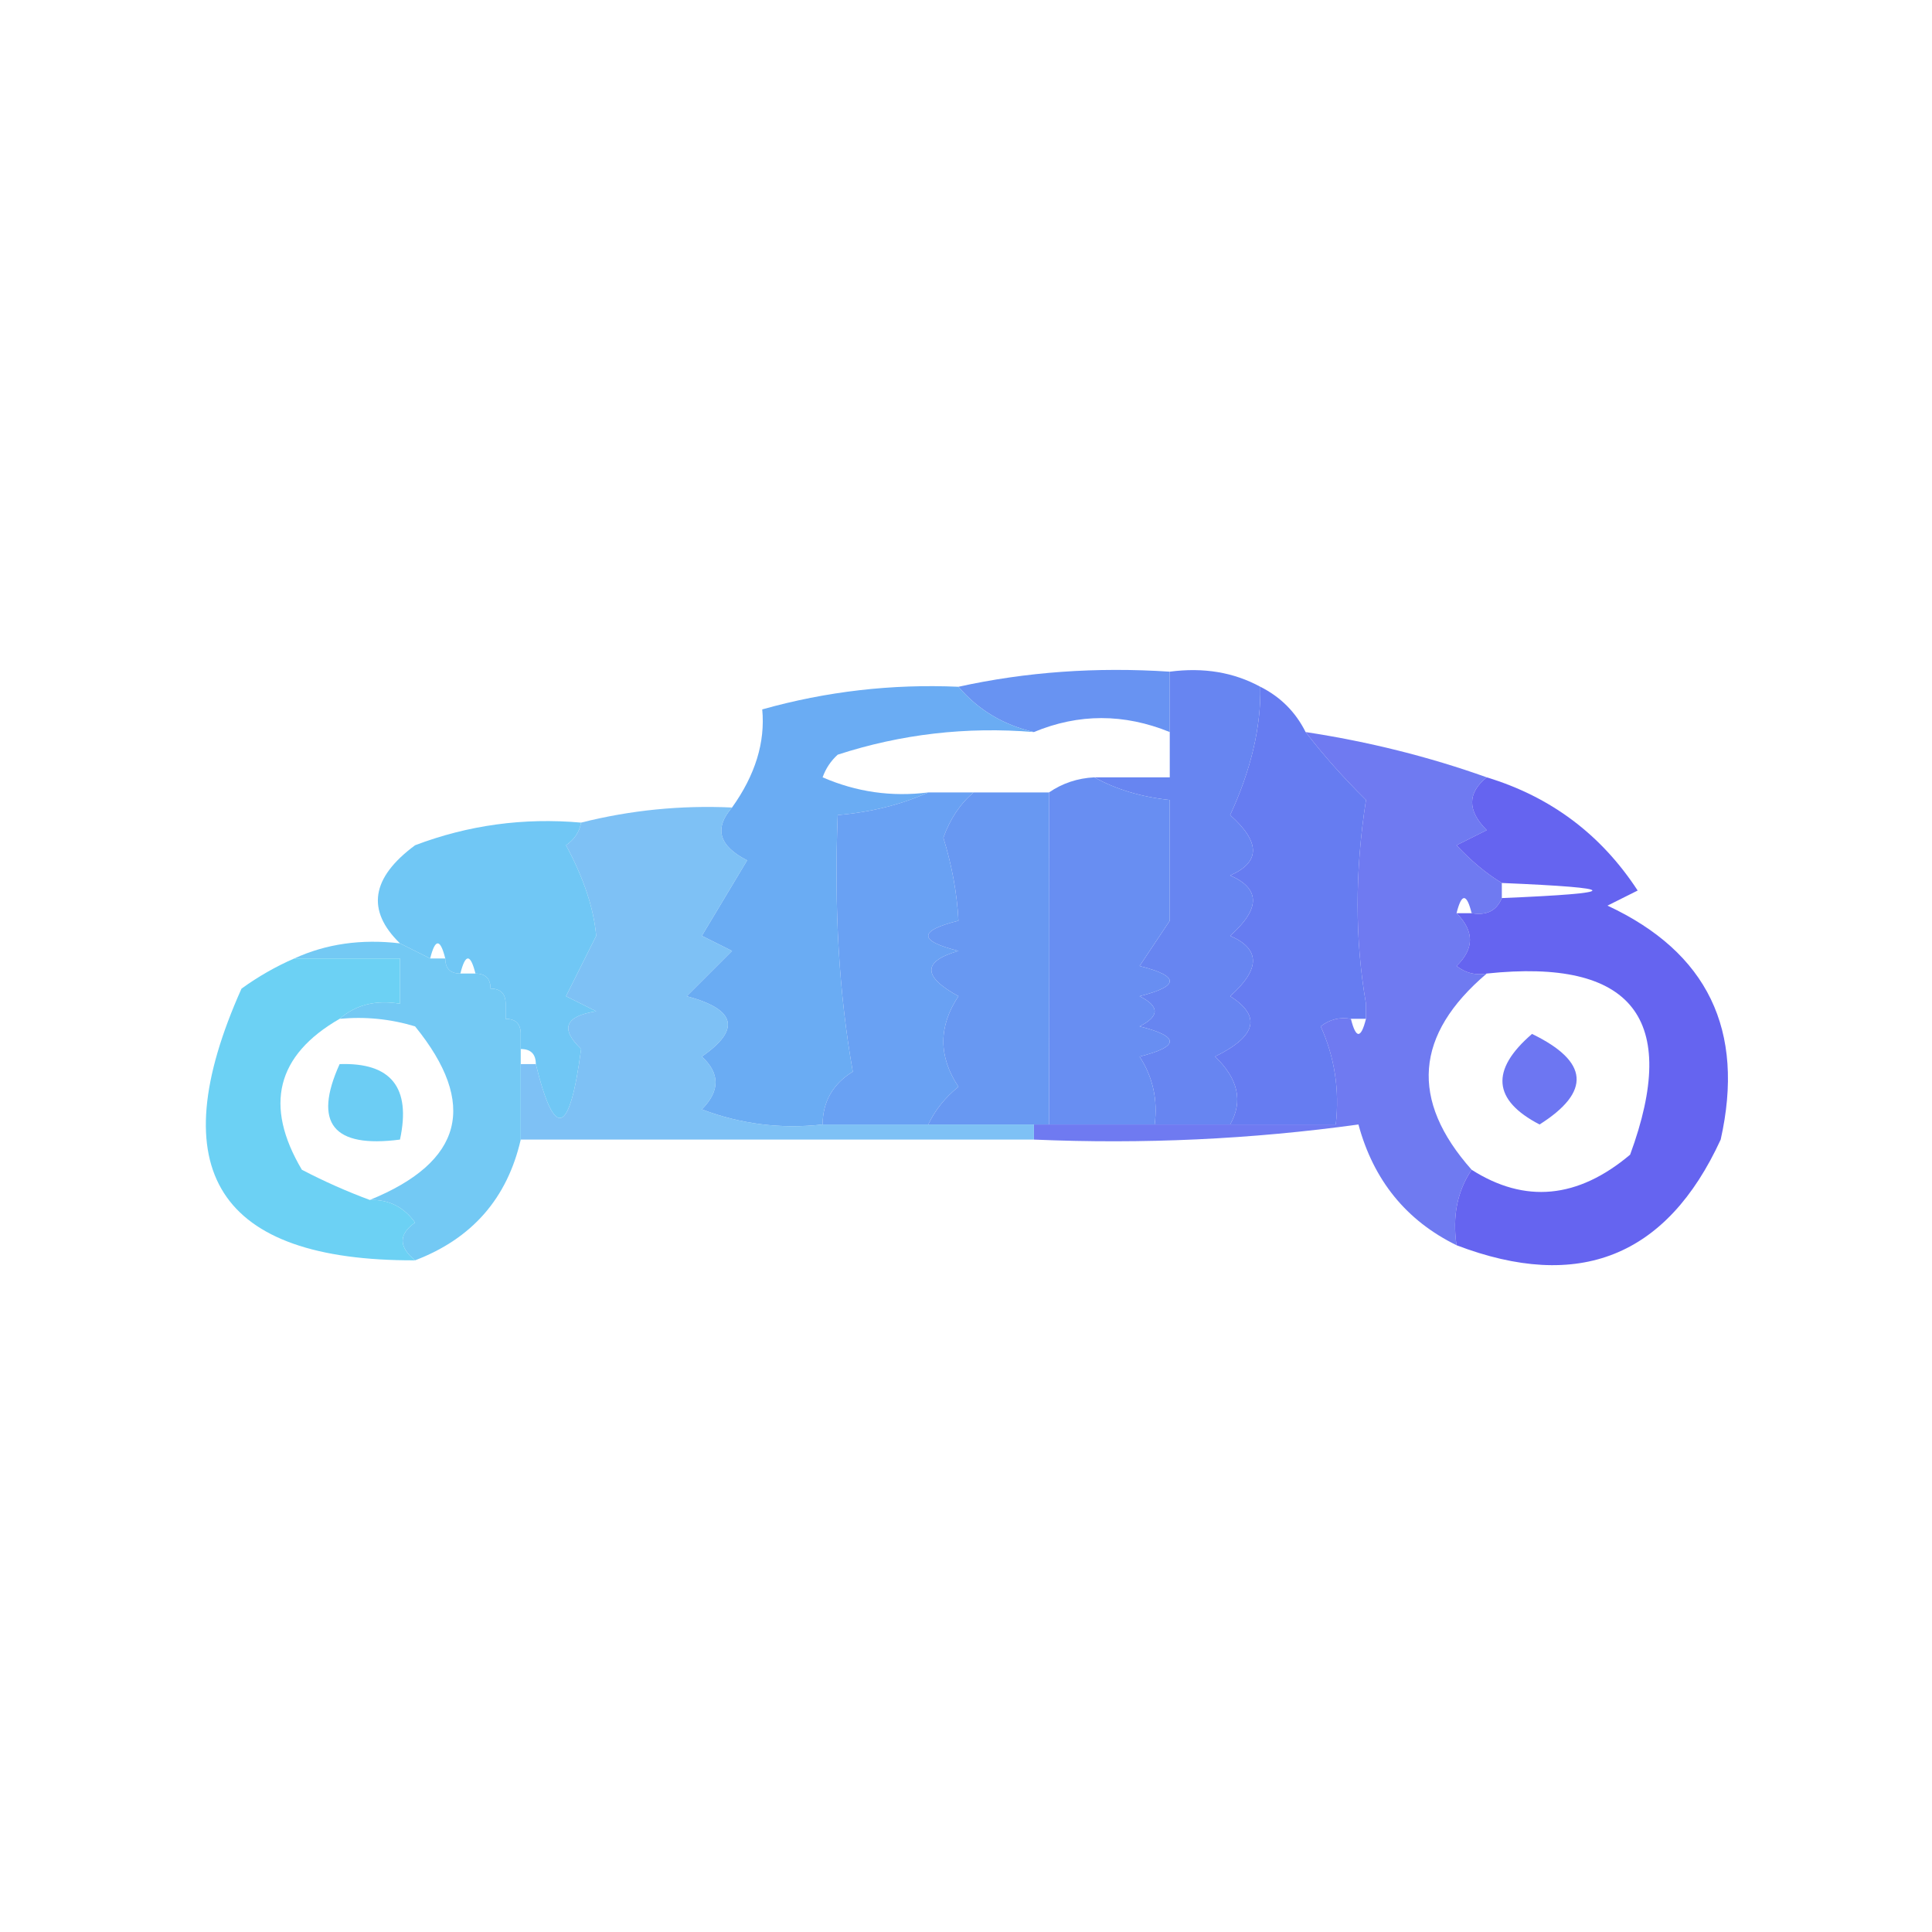 <?xml version="1.0" encoding="UTF-8"?>
<!DOCTYPE svg PUBLIC "-//W3C//DTD SVG 1.1//EN" "http://www.w3.org/Graphics/SVG/1.1/DTD/svg11.dtd">
<svg xmlns="http://www.w3.org/2000/svg" version="1.1" width="128px" height="128px" style="shape-rendering:geometricPrecision; text-rendering:geometricPrecision; image-rendering:optimizeQuality; fill-rule:evenodd; clip-rule:evenodd" xmlns:xlink="http://www.w3.org/1999/xlink">
<g><path style="opacity:1" fill="#6893f2" d="M 77.5,44.5 C 77.5,45.833 77.5,47.167 77.5,48.5C 74.465,47.267 71.465,47.267 68.5,48.5C 66.469,48.028 64.802,47.028 63.5,45.5C 67.97,44.514 72.637,44.181 77.5,44.5 Z"/></g>
<g><path style="opacity:1" fill="#6785f1" d="M 77.5,44.5 C 79.735,44.205 81.735,44.539 83.5,45.5C 83.548,48.181 82.882,51.014 81.5,54C 83.513,55.791 83.513,57.125 81.5,58C 83.513,58.875 83.513,60.209 81.5,62C 83.513,62.875 83.513,64.209 81.5,66C 83.583,67.32 83.249,68.654 80.5,70C 82.036,71.468 82.37,72.968 81.5,74.5C 79.833,74.5 78.167,74.5 76.5,74.5C 76.713,72.856 76.38,71.356 75.5,70C 78.167,69.333 78.167,68.667 75.5,68C 76.833,67.333 76.833,66.667 75.5,66C 78.167,65.333 78.167,64.667 75.5,64C 76.167,63 76.833,62 77.5,61C 77.5,58.333 77.5,55.667 77.5,53C 75.618,52.802 73.952,52.302 72.5,51.5C 74.167,51.5 75.833,51.5 77.5,51.5C 77.5,50.5 77.5,49.5 77.5,48.5C 77.5,47.167 77.5,45.833 77.5,44.5 Z"/></g>
<g><path style="opacity:1" fill="#667cf1" d="M 83.5,45.5 C 84.833,46.167 85.833,47.167 86.5,48.5C 87.677,50.032 89.011,51.532 90.5,53C 89.761,57.749 89.761,62.249 90.5,66.5C 90.5,66.833 90.5,67.167 90.5,67.5C 90.167,67.5 89.833,67.5 89.5,67.5C 88.761,67.369 88.094,67.536 87.5,68C 88.423,70.041 88.756,72.207 88.5,74.5C 86.167,74.5 83.833,74.5 81.5,74.5C 82.37,72.968 82.036,71.468 80.5,70C 83.249,68.654 83.583,67.32 81.5,66C 83.513,64.209 83.513,62.875 81.5,62C 83.513,60.209 83.513,58.875 81.5,58C 83.513,57.125 83.513,55.791 81.5,54C 82.882,51.014 83.548,48.181 83.5,45.5 Z"/></g>
<g><path style="opacity:1" fill="#6aacf3" d="M 63.5,45.5 C 64.802,47.028 66.469,48.028 68.5,48.5C 64.033,48.133 59.7,48.633 55.5,50C 55.043,50.414 54.709,50.914 54.5,51.5C 56.743,52.474 59.076,52.808 61.5,52.5C 59.708,53.309 57.708,53.809 55.5,54C 55.254,60.196 55.588,65.862 56.5,71C 55.177,71.816 54.511,72.983 54.5,74.5C 51.753,74.813 49.087,74.48 46.5,73.5C 47.711,72.28 47.711,71.113 46.5,70C 49.096,68.203 48.763,66.87 45.5,66C 46.5,65 47.5,64 48.5,63C 47.833,62.667 47.167,62.333 46.5,62C 47.5,60.333 48.5,58.667 49.5,57C 47.627,56.047 47.294,54.88 48.5,53.5C 50.04,51.343 50.707,49.177 50.5,47C 54.751,45.805 59.085,45.305 63.5,45.5 Z"/></g>
<g><path style="opacity:0.934" fill="#6672f1" d="M 86.5,48.5 C 90.675,49.136 94.675,50.136 98.5,51.5C 97.209,52.542 97.209,53.708 98.5,55C 97.833,55.333 97.167,55.667 96.5,56C 97.471,57.041 98.471,57.874 99.5,58.5C 99.5,58.833 99.5,59.167 99.5,59.5C 99.158,60.338 98.492,60.672 97.5,60.5C 97.167,59.167 96.833,59.167 96.5,60.5C 97.684,61.688 97.684,62.855 96.5,64C 97.094,64.464 97.761,64.631 98.5,64.5C 93.731,68.549 93.398,72.882 97.5,77.5C 96.549,78.919 96.216,80.585 96.5,82.5C 93.168,80.866 91.001,78.199 90,74.5C 82.921,75.48 75.755,75.813 68.5,75.5C 68.5,75.167 68.5,74.833 68.5,74.5C 68.833,74.5 69.167,74.5 69.5,74.5C 71.833,74.5 74.167,74.5 76.5,74.5C 78.167,74.5 79.833,74.5 81.5,74.5C 83.833,74.5 86.167,74.5 88.5,74.5C 88.756,72.207 88.423,70.041 87.5,68C 88.094,67.536 88.761,67.369 89.5,67.5C 89.833,68.833 90.167,68.833 90.5,67.5C 90.5,67.167 90.5,66.833 90.5,66.5C 89.761,62.249 89.761,57.749 90.5,53C 89.011,51.532 87.677,50.032 86.5,48.5 Z"/></g>
<g><path style="opacity:0.993" fill="#69a1f3" d="M 61.5,52.5 C 62.5,52.5 63.5,52.5 64.5,52.5C 63.609,53.261 62.942,54.261 62.5,55.5C 63.073,57.354 63.407,59.187 63.5,61C 60.833,61.667 60.833,62.333 63.5,63C 61.109,63.691 61.109,64.691 63.5,66C 62.167,68 62.167,70 63.5,72C 62.62,72.708 61.953,73.542 61.5,74.5C 59.167,74.5 56.833,74.5 54.5,74.5C 54.511,72.983 55.177,71.816 56.5,71C 55.588,65.862 55.254,60.196 55.5,54C 57.708,53.809 59.708,53.309 61.5,52.5 Z"/></g>
<g><path style="opacity:0.996" fill="#6898f2" d="M 64.5,52.5 C 66.167,52.5 67.833,52.5 69.5,52.5C 69.527,58.493 69.527,65.827 69.5,74.5C 69.167,74.5 68.833,74.5 68.5,74.5C 66.167,74.5 63.833,74.5 61.5,74.5C 61.953,73.542 62.62,72.708 63.5,72C 62.167,70 62.167,68 63.5,66C 61.109,64.691 61.109,63.691 63.5,63C 60.833,62.333 60.833,61.667 63.5,61C 63.407,59.187 63.073,57.354 62.5,55.5C 62.942,54.261 63.609,53.261 64.5,52.5 Z"/></g>
<g><path style="opacity:1" fill="#688ef2" d="M 72.5,51.5 C 73.952,52.302 75.618,52.802 77.5,53C 77.5,55.667 77.5,58.333 77.5,61C 76.833,62 76.167,63 75.5,64C 78.167,64.667 78.167,65.333 75.5,66C 76.833,66.667 76.833,67.333 75.5,68C 78.167,68.667 78.167,69.333 75.5,70C 76.38,71.356 76.713,72.856 76.5,74.5C 74.167,74.5 71.833,74.5 69.5,74.5C 69.527,65.827 69.527,58.493 69.5,52.5C 70.391,51.89 71.391,51.557 72.5,51.5 Z"/></g>
<g><path style="opacity:0.861" fill="#6ab7f3" d="M 48.5,53.5 C 47.294,54.88 47.627,56.047 49.5,57C 48.5,58.667 47.5,60.333 46.5,62C 47.167,62.333 47.833,62.667 48.5,63C 47.5,64 46.5,65 45.5,66C 48.763,66.87 49.096,68.203 46.5,70C 47.711,71.113 47.711,72.28 46.5,73.5C 49.087,74.48 51.753,74.813 54.5,74.5C 56.833,74.5 59.167,74.5 61.5,74.5C 63.833,74.5 66.167,74.5 68.5,74.5C 68.5,74.833 68.5,75.167 68.5,75.5C 57.167,75.5 45.833,75.5 34.5,75.5C 34.5,73.833 34.5,72.167 34.5,70.5C 34.833,70.5 35.167,70.5 35.5,70.5C 36.743,75.573 37.743,75.24 38.5,69.5C 37.098,68.157 37.431,67.324 39.5,67C 38.833,66.667 38.167,66.333 37.5,66C 38.167,64.667 38.833,63.333 39.5,62C 39.335,60.163 38.668,58.163 37.5,56C 38.056,55.617 38.389,55.117 38.5,54.5C 41.764,53.676 45.098,53.342 48.5,53.5 Z"/></g>
<g><path style="opacity:0.972" fill="#6cc5f4" d="M 38.5,54.5 C 38.389,55.117 38.056,55.617 37.5,56C 38.668,58.163 39.335,60.163 39.5,62C 38.833,63.333 38.167,64.667 37.5,66C 38.167,66.333 38.833,66.667 39.5,67C 37.431,67.324 37.098,68.157 38.5,69.5C 37.743,75.24 36.743,75.573 35.5,70.5C 35.5,69.833 35.167,69.5 34.5,69.5C 34.5,69.167 34.5,68.833 34.5,68.5C 34.5,67.833 34.167,67.5 33.5,67.5C 33.5,67.167 33.5,66.833 33.5,66.5C 33.5,65.833 33.167,65.5 32.5,65.5C 32.5,64.833 32.167,64.5 31.5,64.5C 31.167,63.167 30.833,63.167 30.5,64.5C 29.833,64.5 29.5,64.167 29.5,63.5C 29.167,62.167 28.833,62.167 28.5,63.5C 27.833,63.167 27.167,62.833 26.5,62.5C 24.256,60.32 24.589,58.154 27.5,56C 31.026,54.663 34.692,54.163 38.5,54.5 Z"/></g>
<g><path style="opacity:0.996" fill="#6564f0" d="M 98.5,51.5 C 102.745,52.789 106.078,55.289 108.5,59C 107.833,59.333 107.167,59.667 106.5,60C 113.128,63.091 115.628,68.257 114,75.5C 110.435,83.258 104.602,85.591 96.5,82.5C 96.216,80.585 96.549,78.919 97.5,77.5C 101.035,79.751 104.535,79.418 108,76.5C 111.315,67.48 108.148,63.48 98.5,64.5C 97.761,64.631 97.094,64.464 96.5,64C 97.684,62.855 97.684,61.688 96.5,60.5C 96.833,60.5 97.167,60.5 97.5,60.5C 98.492,60.672 99.158,60.338 99.5,59.5C 107.5,59.167 107.5,58.833 99.5,58.5C 98.471,57.874 97.471,57.041 96.5,56C 97.167,55.667 97.833,55.333 98.5,55C 97.209,53.708 97.209,52.542 98.5,51.5 Z"/></g>
<g><path style="opacity:0.944" fill="#6bc6f3" d="M 19.5,63.5 C 21.607,62.532 23.941,62.198 26.5,62.5C 27.167,62.833 27.833,63.167 28.5,63.5C 28.833,63.5 29.167,63.5 29.5,63.5C 29.5,64.167 29.833,64.5 30.5,64.5C 30.833,64.5 31.167,64.5 31.5,64.5C 32.167,64.5 32.5,64.833 32.5,65.5C 33.167,65.5 33.5,65.833 33.5,66.5C 33.5,66.833 33.5,67.167 33.5,67.5C 34.167,67.5 34.5,67.833 34.5,68.5C 34.5,68.833 34.5,69.167 34.5,69.5C 34.5,69.833 34.5,70.167 34.5,70.5C 34.5,72.167 34.5,73.833 34.5,75.5C 33.607,79.395 31.274,82.062 27.5,83.5C 26.402,82.603 26.402,81.77 27.5,81C 26.756,79.961 25.756,79.461 24.5,79.5C 30.68,76.982 31.68,73.149 27.5,68C 25.866,67.507 24.199,67.34 22.5,67.5C 23.568,66.566 24.901,66.232 26.5,66.5C 26.5,65.5 26.5,64.5 26.5,63.5C 24.167,63.5 21.833,63.5 19.5,63.5 Z"/></g>
<g><path style="opacity:1" fill="#6cd1f4" d="M 19.5,63.5 C 21.833,63.5 24.167,63.5 26.5,63.5C 26.5,64.5 26.5,65.5 26.5,66.5C 24.901,66.232 23.568,66.566 22.5,67.5C 18.315,69.913 17.481,73.246 20,77.5C 21.471,78.267 22.971,78.933 24.5,79.5C 25.756,79.461 26.756,79.961 27.5,81C 26.402,81.77 26.402,82.603 27.5,83.5C 14.444,83.546 10.611,77.546 16,65.5C 17.113,64.695 18.279,64.028 19.5,63.5 Z"/></g>
<g><path style="opacity:0.953" fill="#666ff1" d="M 101.5,68.5 C 105.267,70.326 105.433,72.326 102,74.5C 98.897,72.888 98.73,70.888 101.5,68.5 Z"/></g>
<g><path style="opacity:1" fill="#6ccdf4" d="M 22.5,70.5 C 25.91,70.384 27.244,72.05 26.5,75.5C 22.065,76.078 20.732,74.411 22.5,70.5 Z"/></g>
</svg>
